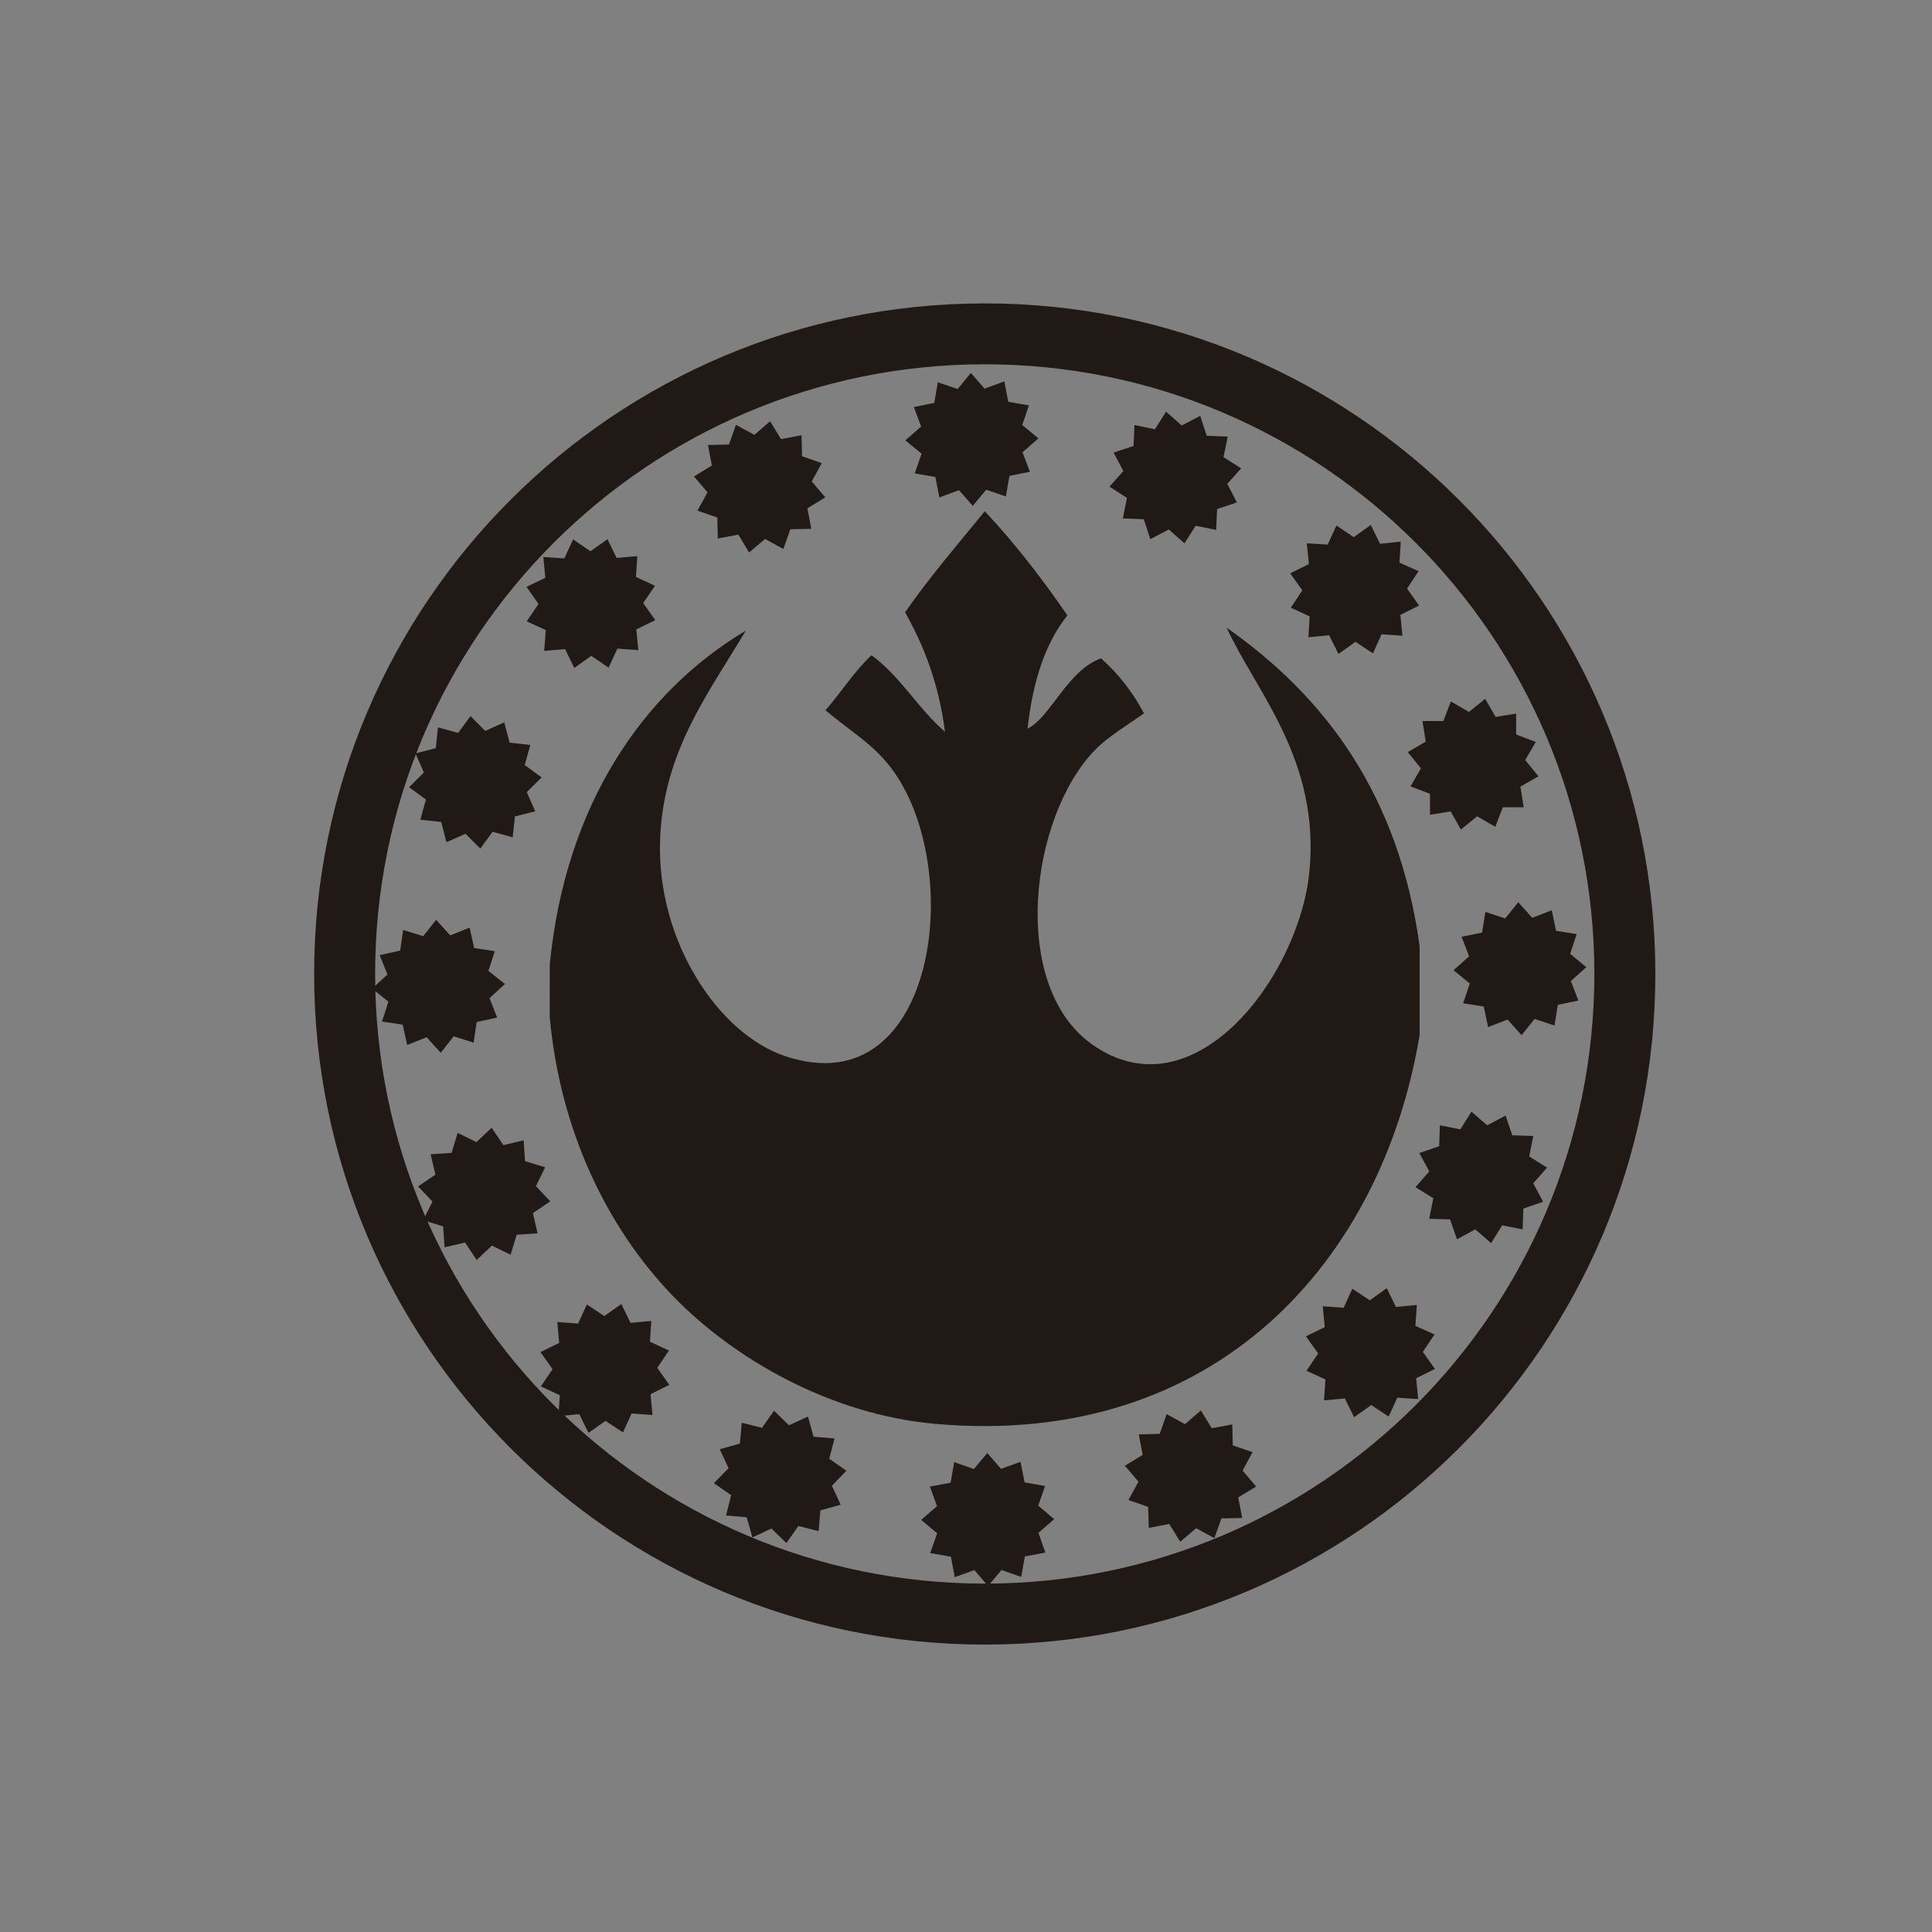 <?xml version="1.0" encoding="utf-8"?>
<!-- Generator: Adobe Illustrator 15.1.0, SVG Export Plug-In . SVG Version: 6.00 Build 0)  -->
<!DOCTYPE svg PUBLIC "-//W3C//DTD SVG 1.1//EN" "http://www.w3.org/Graphics/SVG/1.1/DTD/svg11.dtd">
<svg version="1.1" id="Camada_1" xmlns="http://www.w3.org/2000/svg" xmlns:xlink="http://www.w3.org/1999/xlink" x="0px" y="0px"
	 width="25px" height="25px" viewBox="0 0 25 25" enable-background="new 0 0 25 25" xml:space="preserve">
<rect x="0" y="0" width="25" height="25" fill="#808080" stroke="none"/>
<g>
	<path fill="#211915" d="M-250.541,6.349c0-1.398-1.927-2.849-3.325-2.849h-7.304c-1.399,0-3.326,1.451-3.326,2.849v1.037h13.955
		V6.349z"/>
	<path fill="#211915" d="M-248.51,14.555c0-1.555-1.388-2.129-1.388-2.129s0-2.21,0-3.032s-0.645-0.753-0.645-0.753V8.017h-7.228
		l0,0l-6.7,0.004l-0.006,0.619c0,0-0.644-0.069-0.644,0.753s0,3.032,0,3.032s-1.39,0.575-1.39,2.129
		c0,1.557,1.971,3.029,1.971,3.029s-0.159,1.586,1.188,2.588c1.349,1.006,3.307,0.557,3.94-0.078c0,0,0-1.768,0-1.957
		c0-0.191,0.013-0.611,0.548-0.633c0.594-0.021,0.628,0.502,0.628,0.502s-0.015-0.814,0.725-0.814c0.738,0,0.724,0.814,0.724,0.814
		s0.023-0.502,0.546-0.502c0.535,0,0.631,0.438,0.631,0.633s0,1.957,0,1.957c0.635,0.635,2.592,1.084,3.94,0.078
		c1.349-1.002,1.189-2.588,1.189-2.588S-248.51,16.111-248.51,14.555z M-261.604,19.486c-0.541,0-0.978-0.438-0.978-0.977
		c0-0.541,0.437-0.979,0.978-0.979s0.979,0.438,0.979,0.979C-260.624,19.049-261.063,19.486-261.604,19.486z M-262.053,14.764
		c0,0,0.688-0.027,1.381-0.414v0.625C-261.222,15.059-261.784,15.02-262.053,14.764z M-258.809,14.213
		c-0.313,0.156-0.61,0.342-0.925,0.49c-0.091,0.045-0.194,0.084-0.303,0.121v-0.938c0.383-0.309,0.798-0.58,1.228-0.777V14.213z
		 M-261.326,11.692c-0.872,0.476-1.493-0.238-1.652-0.806c-0.158-0.568-0.238-1.598-0.238-1.598h4.998
		C-258.683,9.763-260.454,11.216-261.326,11.692z M-256.891,13.924c-0.201-0.027-0.424-0.033-0.72-0.033
		c-0.201,0-0.386,0.029-0.563,0.074v-1.086c0.237-0.063,0.479-0.098,0.72-0.098c0.197,0,0.385,0.025,0.563,0.066V13.924z
		 M-254.96,14.781c-0.245-0.082-0.495-0.197-0.748-0.355c-0.214-0.133-0.389-0.232-0.548-0.309v-1.043
		c0.422,0.201,0.79,0.473,1.123,0.699c0.051,0.033,0.11,0.07,0.173,0.109V14.781z M-253.413,19.486c-0.54,0-0.979-0.438-0.979-0.977
		c0-0.541,0.439-0.979,0.979-0.979c0.539,0,0.979,0.438,0.979,0.979C-252.435,19.049-252.874,19.486-253.413,19.486z
		 M-254.325,14.941v-0.703c0.604,0.316,1.255,0.604,1.374,0.604c0.179,0,0.218,0.258-0.496,0.199
		C-253.733,15.018-254.027,14.992-254.325,14.941z M-252.039,10.886c-0.159,0.568-0.78,1.282-1.652,0.806
		c-0.872-0.476-2.645-1.929-3.106-2.404h4.997C-251.801,9.288-251.88,10.317-252.039,10.886z"/>
	<path fill="#211915" d="M-258.832,17.635c-0.264,0-0.477,0.215-0.477,0.477v2.221c0,0.262,0.213,0.475,0.477,0.475
		c0.263,0,0.477-0.213,0.477-0.475v-2.221C-258.355,17.85-258.569,17.635-258.832,17.635z"/>
	<path fill="#211915" d="M-256.215,17.635c-0.263,0-0.477,0.215-0.477,0.477v2.221c0,0.262,0.214,0.475,0.477,0.475
		c0.264,0,0.477-0.213,0.477-0.475v-2.221C-255.738,17.85-255.951,17.635-256.215,17.635z"/>
	<path fill="#211915" d="M-257.514,17.328c-0.328,0-0.595,0.268-0.595,0.594v2.984c0,0.328,0.267,0.594,0.595,0.594
		s0.595-0.266,0.595-0.594v-2.984C-256.919,17.596-257.186,17.328-257.514,17.328z"/>
</g>
<g>
	<path fill="#211915" d="M-432.915,9.368h-9.189l-0.046,9.174l1.3,1.3h6.692l1.243-1.243V9.368z M-435.516,14.569h-3.988
		c-0.368,0-0.668-0.299-0.668-0.668c0-0.37,0.3-0.669,0.668-0.669h3.988c0.37,0,0.669,0.299,0.669,0.669
		C-434.847,14.271-435.146,14.569-435.516,14.569z M-435.516,11.938h-3.988c-0.368,0-0.668-0.299-0.668-0.668
		c0-0.37,0.3-0.668,0.668-0.668h3.988c0.37,0,0.669,0.299,0.669,0.668C-434.847,11.639-435.146,11.938-435.516,11.938z"/>
	<path fill="#211915" d="M-432.84,7.799c0-2.558-2.073-4.633-4.631-4.633c-2.559,0-4.638,2.075-4.638,4.633c0,0.233,0,0.619,0,0.849
		h9.271C-432.837,8.417-432.84,8.032-432.84,7.799z M-437.498,6.819c-0.728,0-1.316-0.589-1.316-1.316
		c0-0.727,0.589-1.315,1.316-1.315c0.726,0,1.314,0.588,1.314,1.315C-436.184,6.23-436.772,6.819-437.498,6.819z M-434.847,7.785
		c-0.362,0-0.658-0.295-0.658-0.657c0-0.363,0.296-0.658,0.658-0.658c0.363,0,0.658,0.294,0.658,0.658
		C-434.188,7.49-434.483,7.785-434.847,7.785z"/>
	<path fill="#211915" d="M-429.604,18.53c0,0,0-6.333,0-7.744c0-1.412-1.247-1.48-1.247-1.48h-1.363l-0.007,9.251l-1.37,3.275h5.289
		L-429.604,18.53z"/>
	<path fill="#211915" d="M-442.786,9.307h-1.362c0,0-1.248,0.068-1.248,1.48c0,1.411,0,7.744,0,7.744l-1.302,3.303h5.29
		l-1.371-3.275L-442.786,9.307z"/>
</g>
<g>
	<path fill-rule="evenodd" clip-rule="evenodd" fill="#211915" d="M-302.333,10.032c0.695,0.71,0.175,2.637,1.076,3.141
		c-0.006-1.71-0.125-3.621-0.358-5.294c-0.151-1.09-0.489-2.058-0.538-3.143c-0.119,0-0.239,0-0.359,0
		c-0.512,2.6-0.973,5.25-0.897,8.437C-302.502,12.676-303.13,10.64-302.333,10.032z"/>
	<path fill-rule="evenodd" clip-rule="evenodd" fill="#211915" d="M-305.204,14.519c0.217-1.009,0.791-1.661,1.614-2.063
		c-0.069-0.938,0.13-1.606,0.09-2.513c-0.364,0.024-0.608,0.168-0.897,0.269c0.111,0.337,0.367,1.078,0,1.346
		c-0.715,0.088-0.785-0.472-1.166-0.719c-0.276,0.443-0.78,0.656-0.987,1.167c0.423,0.116,0.599,0.479,0.717,0.898
		c-0.153,0.46-1.029,0.251-1.345,0.089c-0.104,0.494-0.346,0.852-0.359,1.436C-306.831,14.688-306.007,14.758-305.204,14.519z"/>
	<path fill-rule="evenodd" clip-rule="evenodd" fill="#211915" d="M-301.076,12.456c0.823,0.402,1.364,1.088,1.614,2.063
		c0.808,0.242,1.609,0.151,2.335-0.09c-0.071-0.527-0.236-0.96-0.359-1.436c-0.343,0.116-1.306,0.445-1.346-0.179
		c0.022-0.515,0.548-0.529,0.628-0.988c-0.318-0.31-0.523-0.733-0.987-0.897c-0.392,0.207-0.473,0.724-1.168,0.628
		c-0.214-0.375-0.056-1.044,0.091-1.346c-0.307-0.082-0.557-0.222-0.897-0.269C-301.236,10.88-301.037,11.548-301.076,12.456z"/>
	<path fill-rule="evenodd" clip-rule="evenodd" fill="#211915" d="M-300.089,14.519c-1.531-0.77-2.053-2.071-2.154-4.307
		c-0.464,0.694-0.275,1.398-0.448,1.974c-0.265,0.881-0.869,1.734-1.706,2.243c-1.767,1.077-5.495-0.196-6.91,1.437
		c0,0.06,0,0.12,0,0.18c0.398,0.47,0.696,1.038,1.076,1.525c1.26-1.11,2.772-1.598,4.668-1.346c1.696,0.226,2.104,1.834,3.948,1.436
		c1.146-2.013,5.857-1.776,7.18-0.09c0.336-0.562,0.76-1.034,1.077-1.614c0-0.031,0-0.061,0-0.091
		C-294.821,14.234-298.172,15.483-300.089,14.519z M-301.885,16.404c-1.638,0.402-2.766-2.159-0.896-2.692
		c0.423-0.121,0.623-0.158,0.896-0.091C-301.022,13.832-300.273,16.009-301.885,16.404z"/>
	<path fill-rule="evenodd" clip-rule="evenodd" fill="#211915" d="M-302.691,13.98c-1.55,0.45-0.544,2.555,0.807,2.154
		C-300.697,15.783-301.052,13.505-302.691,13.98z M-302.423,15.956c-0.976-0.063-1.196-1.502-0.18-1.796
		C-301.151,13.741-301.104,16.039-302.423,15.956z"/>
	<path fill-rule="evenodd" clip-rule="evenodd" fill="#211915" d="M-299.82,16.673c-0.534,0.261-0.805,0.878-1.256,1.077
		c-1.43,0.637-2.976-0.011-3.68-1.077c-0.774-0.168-1.796-0.417-2.692-0.18c0.097,0.321,0.108,0.729,0.27,0.988
		c1.759-0.409,2.87,0.421,3.409,1.704c0.104,0.247,0.158,0.843,0.27,0.988c0.037,0.046,0.512-0.104,0.45,0.09
		c0.478,0,0.956,0,1.435,0c0.023-0.188,0.395-0.025,0.449-0.18c0.205-1.818,1.487-2.975,3.59-2.603
		c0.344-0.106,0.18-0.718,0.358-0.988C-298.03,16.393-299.097,16.321-299.82,16.673z"/>
</g>
<path fill-rule="evenodd" clip-rule="evenodd" fill="#211915" d="M-346.755,3.728c-0.488,0-0.977,0-1.464,0
	c-4.586,0.615-8.4,4.035-8.027,9.591c0.155,2.3,1.27,4.074,2.577,5.38c1.397,1.394,3.103,2.313,5.45,2.573c0.487,0,0.976,0,1.464,0
	c4.573-0.68,7.203-3.298,8.026-7.72c0-0.701,0-1.403,0-2.104C-339.552,7.024-342.182,4.406-346.755,3.728z M-346.989,4.605
	c2.915,0.327,4.861,1.619,6.094,3.625c-0.108,0.008-0.196,0.038-0.235,0.117c-0.454-0.249-0.658-0.745-0.996-1.111
	c-0.249,0.16-0.395,0.425-0.644,0.585c-0.867-0.713-1.784-1.377-3.048-1.696c0.092-0.26,0.165-0.536,0.234-0.818
	c-0.401-0.165-0.904-0.227-1.464-0.234C-347.041,4.904-347.079,4.69-346.989,4.605z M-348.044,4.605
	c0.23-0.035,0.069,0.32,0.118,0.468c-0.575-0.027-0.967,0.128-1.466,0.175c0.088,0.263,0.107,0.595,0.233,0.819
	c-1.18,0.419-2.193,1.007-3.046,1.754c-0.219-0.151-0.362-0.378-0.585-0.527c-0.466,0.239-0.562,0.844-1.056,1.053
	c-0.038-0.079-0.124-0.109-0.233-0.117C-352.853,6.237-350.911,4.959-348.044,4.605z M-354.489,16.066
	c-1.184-1.652-1.121-5.399-0.059-7.135c0.123,0.053,0.175,0.178,0.353,0.176c-0.118,0.506-0.406,0.841-0.469,1.404
	c0.229,0.122,0.503,0.199,0.819,0.234c-0.313,0.972-0.313,2.535,0,3.508c-0.336-0.004-0.495,0.167-0.819,0.176
	c0.036,0.607,0.351,0.936,0.469,1.462C-354.332,15.911-354.447,15.951-354.489,16.066z M-347.926,20.394
	c-2.956-0.306-4.904-1.617-6.152-3.626c0.652-0.318,0.772,0.692,1.229,0.937c0.299-0.091,0.397-0.384,0.645-0.526
	c0.875,0.707,1.78,1.381,3.046,1.696c-0.108,0.241-0.124,0.576-0.233,0.817c0.402,0.165,0.905,0.229,1.466,0.234
	C-347.926,20.083-347.926,20.238-347.926,20.394z M-348.455,17.646c0.157-0.838,0.336-1.654,0.47-2.515
	c-0.554-0.247-1.162-0.439-1.465-0.937c-0.699,0.53-1.326,1.133-1.992,1.697c-0.471-0.408-0.771-0.985-0.996-1.638
	c0.794-0.319,1.667-0.558,2.461-0.877c-0.151-0.425-0.188-1.28,0-1.697c-0.707-0.423-1.681-0.583-2.461-0.934
	c0.2-0.659,0.552-1.165,0.938-1.638c0.711,0.519,1.337,1.122,1.99,1.695c0.407-0.395,0.843-0.757,1.524-0.877
	c-0.114-0.898-0.315-1.712-0.47-2.573c0.52-0.154,1.422-0.176,1.934,0c-0.149,0.845-0.327,1.661-0.468,2.515
	c0.576,0.224,1.154,0.446,1.465,0.935c0.757-0.511,1.305-1.232,2.109-1.695c0.305,0.533,0.71,0.968,0.879,1.638
	c-0.791,0.321-1.664,0.561-2.463,0.876c0.175,0.527,0.216,1.186,0,1.696c0.713,0.42,1.686,0.581,2.463,0.936
	c-0.169,0.669-0.574,1.104-0.879,1.638c-0.776-0.473-1.368-1.13-2.051-1.697c-0.414,0.389-0.819,0.782-1.523,0.879
	c0.122,0.892,0.322,1.705,0.468,2.572C-347.033,17.82-347.936,17.801-348.455,17.646z M-347.048,20.336c0-0.137,0-0.273,0-0.41
	c0.573,0.027,0.965-0.128,1.464-0.176c-0.046-0.304-0.12-0.58-0.234-0.818c1.143-0.438,2.216-0.947,2.989-1.754
	c0.374,0.009,0.406,0.584,0.645,0.585c0.366,0.003,0.721-1.51,1.289-0.995C-342.111,18.752-344.184,20.191-347.048,20.336z
	 M-340.428,16.009c-0.171,0.014-0.179-0.133-0.352-0.117c0.107-0.519,0.431-0.818,0.47-1.403c-0.205-0.128-0.489-0.176-0.763-0.234
	c0.225-1.076,0.225-2.433,0-3.508c0.292-0.021,0.461-0.164,0.763-0.176c-0.013-0.631-0.362-0.925-0.47-1.462
	c0.187,0.009,0.195-0.155,0.411-0.117C-339.371,10.833-339.306,14.247-340.428,16.009z"/>
<path fill-rule="evenodd" clip-rule="evenodd" fill="#211915" d="M-175.896,12.42c0.298-3.074,1.796-5.259,3.785-6.445
	c-0.71,1.195-1.59,2.319-1.656,4.021c-0.076,1.962,1.127,3.771,2.425,4.198c2.981,0.982,3.502-3.841,1.951-5.676
	c-0.336-0.397-0.73-0.628-1.183-1.005c0.302-0.348,0.551-0.75,0.886-1.064c0.56,0.407,0.898,1.033,1.419,1.478
	c-0.113-0.91-0.399-1.649-0.768-2.306c0.477-0.686,1.015-1.31,1.537-1.951c0.582,0.619,1.105,1.299,1.596,2.01
	c-0.436,0.549-0.672,1.298-0.768,2.188c0.456-0.234,0.767-1.125,1.418-1.359c0.334,0.297,0.612,0.649,0.828,1.063
	c-0.325,0.232-0.679,0.435-0.945,0.709c-1.259,1.294-1.654,4.541-0.06,5.676c1.965,1.398,3.993-1.305,4.198-3.311
	c0.222-2.172-1.031-3.492-1.597-4.73c1.936,1.357,3.326,3.256,3.726,6.149c0,0.572,0,1.144,0,1.715
	c-0.724,4.367-3.942,7.984-9.343,7.509c-2.023-0.177-3.902-1.252-5.084-2.483c-1.25-1.3-2.167-3.166-2.366-5.38
	C-175.896,13.09-175.896,12.755-175.896,12.42z"/>
<g>
	<path fill-rule="evenodd" clip-rule="evenodd" fill="#211915" d="M-116.772,15.948c1.235-1.346,1.769-4.697,0.547-6.473
		c0.542,1.762-0.389,3.776-1.276,4.376c1.797-2.474,0.332-6.901-1.733-7.659c1.793,1.393,0.445,4.48-0.638,5.653
		c1.724,2.488,0.313,6.266-2.097,7.021c0.017-0.897,0.006-1.769-0.091-2.553c0.373,0.177,0.706,0.871,1.003,0.82
		c-0.207-0.361-0.641-0.911-0.548-1.276c0.598-0.041,1.197-0.08,1.642-0.273c-0.589-0.11-1.368-0.029-1.732-0.364
		c0.176-0.404,0.506-1.134,0.456-1.459c-0.237,0.341-0.553,1.086-0.82,1.094c-0.053-2.713-0.182-5.35-0.183-8.115
		c0.012-0.119,0.014-0.659-0.092-0.364c0,0.212,0,0.426,0,0.638c-0.061,2.644-0.185,5.225-0.182,7.932
		c-0.416-0.282-0.556-0.842-0.912-1.185c0.069,0.585,0.558,1.183,0.456,1.642c-0.629,0.01-1.183,0.093-1.641,0.272
		c0.58,0.058,1.154,0.123,1.641,0.273c-0.131,0.416-0.313,0.781-0.547,1.095c0.183,0.426,0.711-0.785,0.912-0.639
		c-0.061,0.791,0.12,1.823-0.092,2.462c-2.403-0.806-3.64-4.485-2.097-7.111c-1.201-1.082-2.089-4.293-0.729-5.562
		c-2.212,1.247-3.281,5.464-1.459,7.933c-1.089-0.927-1.827-2.938-1.459-4.741c-1.08,1.957-0.626,5.259,0.639,6.654
		c-0.623-0.471-0.886-1.302-1.276-2.005c0.586,3.228,2.736,5.345,6.291,5.563c3.956,0.242,6.803-2.151,7.202-5.563
		C-115.83,14.765-116.337,15.716-116.772,15.948z"/>
	<path fill-rule="evenodd" clip-rule="evenodd" fill="#211915" d="M-122.288,3.61c-4.908,0-8.889,3.98-8.889,8.889
		c0,4.91,3.98,8.891,8.889,8.891c4.909,0,8.89-3.98,8.89-8.891C-113.398,7.59-117.379,3.61-122.288,3.61z M-122.288,20.326
		c-4.321,0-7.825-3.505-7.825-7.827c0-4.321,3.504-7.826,7.825-7.826c4.322,0,7.826,3.504,7.826,7.826
		C-114.462,16.821-117.966,20.326-122.288,20.326z"/>
</g>
<g>
	<path fill="#211915" d="M-474.989,15.598v-0.315h-1.324v-0.667h2.902c0.123-0.55,0.197-1.117,0.218-1.697h-18.676
		c0.176,5.005,4.288,9.01,9.338,9.01c0.742,0,1.465-0.088,2.157-0.252v-0.365h-0.668v-0.667h2.087v-0.668h0.603V19.31h2.039v-0.667
		h0.657v-0.667h-1.334v-0.418h-0.003v-0.273h-1.962v-0.668h1.298V15.95h2.665v-0.353H-474.989z"/>
	<g>
		<path fill="#211915" d="M-473.423,10.491h-3.567V9.823h1.334V9.157h-2.696V8.49h2.037V8.113h0.002V7.822h-0.677V7.156h-1.362
			V6.489h0.695V6.418h-0.001V5.821h-1.297V5.155h0.603V4.224c-1.257-0.629-2.678-0.984-4.179-0.984c-5.05,0-9.162,4.004-9.338,9.009
			h18.675C-473.215,11.647-473.293,11.059-473.423,10.491z M-485.699,10.491c-1.474,0-2.668-1.195-2.668-2.668
			s1.194-2.667,2.668-2.667s2.668,1.194,2.668,2.667S-484.226,10.491-485.699,10.491z"/>
	</g>
</g>
<polygon fill="#FFFFFF" points="-759.142,1517.584 -759.142,1501.503 -716.664,1501.503 -716.667,1501.499 -759.188,1501.499 
	-759.188,1517.584 "/>
<path fill="#211915" d="M-383.286,17.441c-0.208-0.591-2.504-6.574-2.504-6.574l-0.027-3.168c0,0-0.527-4.891-6.614-4.688
	c-0.051,0.001-0.101,0.003-0.149,0.008c-0.05-0.005-0.1-0.007-0.148-0.008c-6.088-0.203-6.616,4.688-6.616,4.688l-0.026,3.168
	c0,0-2.297,5.983-2.504,6.574c-0.209,0.59,0.167,0.866,0.167,0.866c3.255,2.682,6.392,3.555,9.128,3.525
	c2.736,0.029,5.873-0.844,9.128-3.525C-383.453,18.308-383.077,18.031-383.286,17.441z M-396.957,11.52
	c0.215-0.43,0.645-1.182,2.135-1.154c0,0,1.582-0.082,1.671,1.302l-0.006,0.846c0,0,0.107,0.43-0.604,0.456h-2.914
	c0,0-0.457-0.093-0.442-0.456C-397.118,12.514-397.172,11.949-396.957,11.52z M-396.56,19.517c-0.278,0-0.504-0.225-0.504-0.503
	c0-0.279,0.226-0.505,0.504-0.505s0.504,0.226,0.504,0.505C-396.056,19.292-396.281,19.517-396.56,19.517z M-394.569,19.014h-0.631
	V17.61l0.631-0.631V19.014z M-392.891,19.014h-0.953v-2.666h0.953V19.014z M-392.491,15.631h-0.948v-0.949
	c0-0.074,0.009-0.146,0.025-0.215c0.097-0.42,0.473-0.734,0.923-0.734s0.826,0.314,0.924,0.734c0.016,0.069,0.025,0.141,0.025,0.215
	v0.949H-392.491z M-391.266,19.014h-0.954v-2.666h0.954V19.014z M-389.909,19.014h-0.631v-2.034l0.631,0.631V19.014z
	 M-388.584,19.517c-0.277,0-0.503-0.225-0.503-0.503c0-0.279,0.226-0.505,0.503-0.505c0.278,0,0.504,0.226,0.504,0.505
	C-388.08,19.292-388.306,19.517-388.584,19.517z M-387.827,12.514c0.014,0.363-0.442,0.456-0.442,0.456h-2.914
	c-0.712-0.026-0.604-0.456-0.604-0.456l-0.006-0.846c0.089-1.384,1.671-1.302,1.671-1.302c1.49-0.028,1.92,0.724,2.135,1.154
	S-387.827,12.514-387.827,12.514z M-384.297,17.989c-0.039,0.017-0.081,0.023-0.122,0.023c-0.128,0-0.249-0.076-0.301-0.201
	l-2.069-5.056c-0.001-0.003-0.002-0.005-0.003-0.008c-0.894-2.373-1.401-2.773-1.457-2.812c-0.021-0.009-0.039-0.021-0.058-0.035
	c-1.203-0.905-2.484-0.447-2.917-0.247c-0.013,0.014-0.025,0.029-0.04,0.042c-0.142,0.12-0.352,0.252-0.603,0.344
	c-0.212,0.086-0.423,0.12-0.624,0.118c-0.202,0.002-0.413-0.032-0.626-0.118c-0.251-0.092-0.46-0.224-0.602-0.344
	c-0.015-0.013-0.029-0.028-0.041-0.042c-0.432-0.201-1.714-0.66-2.917,0.247c-0.018,0.014-0.037,0.026-0.058,0.035
	c-0.055,0.039-0.563,0.439-1.457,2.812c-0.001,0.003-0.001,0.005-0.004,0.008l-2.068,5.056c-0.051,0.125-0.173,0.201-0.301,0.201
	c-0.04,0-0.082-0.007-0.122-0.023c-0.165-0.067-0.246-0.256-0.179-0.42l2.067-5.051c0.91-2.415,1.495-3.008,1.754-3.149
	c1.788-1.324,3.684-0.242,3.765-0.195c0.019,0.012,0.037,0.025,0.054,0.04c0.151,0.138,0.305,0.219,0.452,0.263
	c0.087,0.023,0.181,0.037,0.281,0.039c0.101,0,0.196-0.017,0.285-0.04c0.146-0.043,0.297-0.125,0.448-0.261
	c0.018-0.015,0.035-0.028,0.055-0.04c0.079-0.046,1.975-1.129,3.764,0.195c0.26,0.141,0.845,0.734,1.753,3.149l2.068,5.051
	C-384.052,17.733-384.131,17.922-384.297,17.989z"/>
<g>
	
		<rect x="-533.927" y="16.074" transform="matrix(-0.707 -0.707 0.707 -0.707 -920.175 -348.83)" fill="#211915" width="3.122" height="0.349"/>
	
		<rect x="-534.469" y="16.617" transform="matrix(-0.708 -0.707 0.707 -0.708 -921.805 -347.944)" fill="#211915" width="3.122" height="0.346"/>
	
		<rect x="-533.388" y="15.536" transform="matrix(-0.707 -0.707 0.707 -0.707 -918.952 -349.284)" fill="#211915" width="3.122" height="0.346"/>
	<path fill="#211915" d="M-536.506,18.182c-0.503,0.503-0.418,1.406,0.191,2.015c0.609,0.609,1.512,0.696,2.017,0.191l2.076-2.074
		l-2.208-2.208L-536.506,18.182z"/>
	<path fill="#211915" d="M-529.692,15.447c0.027-0.231-0.002-0.474-0.088-0.713c-0.084-0.236-0.205-0.469-0.405-0.668
		c-0.216-0.217-0.471-0.341-0.732-0.423c-0.218-0.069-0.435-0.087-0.642-0.063l-0.178-0.177c-0.143-0.146-0.379-0.143-0.527,0.006
		c-0.082,0.082-0.106,0.192-0.095,0.299l-0.152,0.477l2.208,2.207l0.475-0.149c0.108,0.01,0.218-0.015,0.301-0.098
		c0.148-0.146,0.151-0.383,0.008-0.525L-529.692,15.447z"/>
	<path fill="#211915" d="M-525.253,13.531c0.252-0.251,0.548-0.407,0.847-0.517l-1.788-1.689l5.667-5.996
		c0.238-0.238,0.238-0.626,0-0.867c-0.238-0.238-0.626-0.238-0.866,0l-6.066,5.667l-6.022-5.693c-0.238-0.238-0.627-0.238-0.866,0
		c-0.238,0.238-0.238,0.627,0,0.867l5.617,6.014l-1.824,1.704c0.333,0.103,0.658,0.263,0.933,0.537
		c0.252,0.252,0.407,0.549,0.517,0.848l1.64-1.733l1.675,1.793C-525.688,14.133-525.528,13.807-525.253,13.531z"/>
	
		<rect x="-524.123" y="16.103" transform="matrix(0.707 -0.707 0.707 0.707 -164.732 -364.898)" fill="#211915" width="3.123" height="0.347"/>
	
		<rect x="-523.581" y="16.643" transform="matrix(0.707 -0.707 0.707 0.707 -164.704 -364.12)" fill="#211915" width="3.121" height="0.349"/>
	
		<rect x="-524.663" y="15.562" transform="matrix(0.707 -0.707 0.707 0.707 -164.171 -365.121)" fill="#211915" width="3.121" height="0.348"/>
	<path fill="#211915" d="M-518.423,18.208l-2.074-2.076l-2.209,2.208l2.077,2.076c0.502,0.503,1.405,0.417,2.015-0.191
		C-518.006,19.615-517.918,18.712-518.423,18.208z"/>
	<path fill="#211915" d="M-522.568,13.737c0.009-0.108-0.014-0.218-0.098-0.301c-0.146-0.147-0.383-0.149-0.524-0.007l-0.173,0.173
		c-0.231-0.028-0.476,0.001-0.714,0.086c-0.237,0.086-0.468,0.206-0.668,0.405c-0.216,0.217-0.341,0.473-0.423,0.733
		c-0.07,0.218-0.087,0.435-0.063,0.643l-0.178,0.176c-0.144,0.144-0.141,0.381,0.007,0.528c0.082,0.082,0.191,0.105,0.3,0.096
		l0.477,0.15l2.206-2.207L-522.568,13.737z"/>
</g>
<g>
	<path fill="#211915" d="M-211.714,13.813l-0.277-9.797c0-0.265-0.214-0.48-0.48-0.48c-0.264,0-0.479,0.214-0.48,0.48l-0.335,9.833
		c0.242-0.127,0.511-0.22,0.815-0.22C-212.191,13.629-211.942,13.708-211.714,13.813z"/>
	<rect x="-213.726" y="16.507" fill="#211915" width="2.451" height="0.274"/>
	<rect x="-213.726" y="17.109" fill="#211915" width="2.451" height="0.272"/>
	<rect x="-213.726" y="15.91" fill="#211915" width="2.451" height="0.272"/>
	<path fill="#211915" d="M-213.726,20.016c0,0.557,0.548,1.011,1.225,1.011c0.675,0,1.227-0.454,1.227-1.014v-2.301h-2.451V20.016z"
		/>
	<path fill="#211915" d="M-211.271,14.717h-0.19c-0.113-0.144-0.266-0.263-0.443-0.348c-0.18-0.084-0.375-0.146-0.597-0.146
		c-0.24,0-0.451,0.071-0.641,0.172c-0.161,0.08-0.29,0.192-0.393,0.321h-0.196c-0.159-0.002-0.288,0.132-0.288,0.296
		c0,0.091,0.047,0.165,0.113,0.219l0.18,0.35l2.451-0.001l0.179-0.348c0.064-0.055,0.113-0.128,0.113-0.221
		C-210.982,14.849-211.111,14.717-211.271,14.717z"/>
</g>
<path fill-rule="evenodd" clip-rule="evenodd" fill="#211915" d="M-72.952,4.698h-9.009l-4.504,7.802l4.504,7.803h9.009l4.506-7.803
	L-72.952,4.698z M-70.044,12.308h-4.816l-1.141-1.976l2.434-4.126L-70.044,12.308z M-78.673,10.156l-2.386-4.17h7.242l-2.461,4.17
	H-78.673z M-73.981,19.016h-7.141l2.46-4.171h2.295L-73.981,19.016z M-81.327,6.175l2.396,4.19l-1.12,1.942h-4.816L-81.327,6.175z
	 M-84.9,12.634h4.815l1.161,2.011l-2.434,4.127L-84.9,12.634z M-73.649,18.938l-2.397-4.191l1.221-2.113h4.815L-73.649,18.938z"/>
<circle fill-rule="evenodd" clip-rule="evenodd" fill="#211915" cx="102.072" cy="12.832" r="3.052"/>
<path fill="#211915" d="M107.601,13.766l3.864-0.934l-3.89-1.133l1.354-0.959l-3.922-0.533c0.499,0.692,0.805,1.612,0.805,2.625
	c0,0.903-0.244,1.732-0.65,2.393l3.792-0.449L107.601,13.766z"/>
<path fill="#211915" d="M96.616,13.766l-3.864-0.934l3.89-1.133l-1.354-0.959l3.922-0.533c-0.498,0.692-0.805,1.612-0.805,2.625
	c0,0.903,0.244,1.732,0.65,2.393l-3.792-0.449L96.616,13.766z"/>
<path fill="none" d="M192.989,54.936v-2.148c-0.302-0.039-0.608-0.063-0.921-0.063c-0.353,0-0.699,0.027-1.037,0.078v2.133h-1.412
	v-1.764c-2.619,0.988-4.482,3.52-4.482,6.485c0,3.828,3.104,6.933,6.932,6.933S199,63.485,199,59.657c0-3.011-1.918-5.571-4.6-6.529
	v1.808H192.989z"/>
<g>
	<circle fill-rule="evenodd" clip-rule="evenodd" fill="#211915" cx="238.057" cy="14.221" r="2.223"/>
	<polygon fill-rule="evenodd" clip-rule="evenodd" fill="#211915" points="235.834,7.241 236.849,6.54 236.849,8.89 	"/>
	<polygon fill-rule="evenodd" clip-rule="evenodd" fill="#211915" points="240.149,7.241 239.135,6.54 239.135,8.89 	"/>
	<path fill="#211915" d="M242.339,16.555l2.911,0.556l-2.494-1.588c0.074-0.267,0.127-0.54,0.154-0.823l2.043-0.538l-2.051-0.48
		c-0.031-0.28-0.086-0.555-0.162-0.818l2.459-1.657l-2.889,0.63c-0.138-0.245-0.296-0.477-0.472-0.693l1.072-1.82l-1.794,1.102
		c-0.232-0.187-0.481-0.354-0.746-0.497l0.543-2.913l-1.438,2.282v0.951c1.632,0.583,2.8,2.141,2.8,3.974
		c0,2.329-1.89,4.22-4.219,4.22c-2.33,0-4.219-1.891-4.219-4.22c0-1.805,1.134-3.345,2.728-3.947v-0.98l-1.484-2.231l0.614,2.893
		c-0.245,0.136-0.478,0.292-0.694,0.467l-1.816-1.082l1.093,1.8c-0.188,0.231-0.356,0.479-0.5,0.743l-2.911-0.559l2.492,1.588
		c-0.073,0.267-0.125,0.543-0.154,0.824l-2.043,0.536l2.049,0.482c0.031,0.28,0.087,0.555,0.164,0.819l-2.461,1.653l2.89-0.627
		c0.136,0.244,0.294,0.477,0.47,0.692l-1.072,1.821l1.794-1.103c0.232,0.188,0.48,0.355,0.744,0.499l-0.545,2.912l1.578-2.501
		c0.267,0.074,0.542,0.124,0.825,0.151l0.545,2.041l0.473-2.052c0.267-0.031,0.527-0.083,0.778-0.154l1.646,2.467l-0.616-2.892
		c0.245-0.137,0.477-0.293,0.694-0.469l1.816,1.08l-1.095-1.798C242.027,17.066,242.195,16.817,242.339,16.555z"/>
	<path fill="#211915" d="M238.058,10.001c0.19,0,0.376,0.015,0.56,0.038V9.379c-0.011-0.001-0.021-0.004-0.031-0.005l-0.528-5.163
		l-0.619,5.175c-0.004,0-0.009,0.001-0.013,0.001v0.662C237.632,10.018,237.843,10.001,238.058,10.001z"/>
</g>
<g>
	<path fill-rule="evenodd" clip-rule="evenodd" fill="#211915" d="M147.477,3.736c-4.84,0-8.763,3.923-8.763,8.763
		c0,4.839,3.923,8.764,8.763,8.764s8.765-3.925,8.765-8.764C156.241,7.66,152.316,3.736,147.477,3.736z M147.477,20.466
		c-4.399,0-7.966-3.565-7.966-7.966c0-4.399,3.566-7.966,7.966-7.966c4.401,0,7.967,3.567,7.967,7.966
		C155.443,16.9,151.878,20.466,147.477,20.466z"/>
	<path fill="#211915" d="M151.685,8.992l1.473-1.483l-1.646,1.305C151.571,8.873,151.629,8.933,151.685,8.992z"/>
	<path fill="#211915" d="M154.868,10.73l-1.947,0.37c0.023,0.074,0.048,0.148,0.069,0.224L154.868,10.73z"/>
	<path fill="#211915" d="M144.811,19.731l0.658-1.488c-0.06-0.022-0.12-0.046-0.18-0.07L144.811,19.731z"/>
	<path fill="#211915" d="M144.474,8.06l-1.357-1.718l1.137,1.854c0.031-0.02,0.062-0.04,0.094-0.06L144.474,8.06z"/>
	<path fill="#211915" d="M140.747,16.167l1.628-0.745c-0.031-0.064-0.064-0.126-0.093-0.19L140.747,16.167z"/>
	<path fill="#211915" d="M148.435,20.153l-0.109-1.62c-0.063,0.008-0.126,0.016-0.189,0.021L148.435,20.153z"/>
	<path fill="#211915" d="M150.216,19.703l-0.493-1.548c-0.059,0.024-0.119,0.049-0.179,0.071L150.216,19.703z"/>
	<path fill="#211915" d="M154.208,9.016l-1.855,0.85c0.042,0.068,0.082,0.138,0.121,0.208L154.208,9.016z"/>
	<path fill="#211915" d="M144.485,8.574l1.313,2.142l-1.773-1.378c-0.059,0.104-0.111,0.21-0.162,0.318l1.535,1.515l-1.788-0.795
		c-0.028,0.126-0.049,0.26-0.062,0.399l1.57,0.936l-1.564-0.28c0.021,0.161,0.056,0.317,0.1,0.468l1.322,0.402l-1.137,0.074
		c0.088,0.179,0.189,0.342,0.303,0.489l0.837,0.044l-0.626,0.198c0.198,0.198,0.415,0.343,0.629,0.419l0.146-0.028l-0.078,0.048
		c0.138,0.041,0.271,0.065,0.393,0.065c0.515,0,0.796-0.374,0.94-0.688c0.36-0.776,0.281-1.935-0.148-2.632l-0.25-0.316
		c-0.109-0.107-0.229-0.197-0.362-0.299c-0.092-0.07-0.187-0.143-0.288-0.226l-0.143-0.121l0.122-0.142
		c0.009-0.01,0.017-0.02,0.024-0.03l-0.682-0.865l-0.058,0.098C144.563,8.45,144.522,8.511,144.485,8.574z"/>
	<path fill="#211915" d="M143.41,8.859l-1.663-1.292l1.489,1.471C143.293,8.976,143.351,8.917,143.41,8.859z"/>
	<path fill="#211915" d="M141.798,17.673l1.344-1.065c-0.044-0.052-0.088-0.103-0.13-0.156L141.798,17.673z"/>
	<path fill="#211915" d="M140.711,9.083l1.753,1.044c0.038-0.071,0.076-0.142,0.117-0.211L140.711,9.083z"/>
	<path fill="#211915" d="M140.068,10.805l1.904,0.58c0.02-0.077,0.04-0.153,0.063-0.228L140.068,10.805z"/>
	<path fill="#211915" d="M140.086,14.453l1.824-0.346c-0.016-0.073-0.032-0.144-0.046-0.216L140.086,14.453z"/>
	<path fill="#211915" d="M141.768,12.506l-1.912,0.124l1.907,0.103v-0.193C141.765,12.528,141.766,12.518,141.768,12.506z"/>
	<path fill="#211915" d="M146.688,18.546l-0.092,1.617l0.282-1.599c-0.014,0-0.028-0.002-0.041-0.002
		C146.787,18.559,146.738,18.552,146.688,18.546z"/>
	<path fill="#211915" d="M143.179,18.886l1.017-1.314c-0.053-0.037-0.106-0.076-0.159-0.115L143.179,18.886z"/>
	<path fill="#211915" d="M146.521,5.03l0.162,2.43c0.079-0.1,0.158-0.199,0.237-0.295L146.521,5.03z"/>
	<path fill="#211915" d="M148.357,5.021l-0.364,2.065c0.076,0.093,0.154,0.188,0.231,0.289L148.357,5.021z"/>
	<polygon fill="#211915" points="155.099,12.553 153.19,12.45 153.19,12.676 	"/>
	<path fill="#211915" d="M153.208,17.616l-1.234-1.217c-0.041,0.054-0.083,0.107-0.125,0.161L153.208,17.616z"/>
	<path fill="#211915" d="M149.739,9.402l-0.13,0.093c-0.062,0.043-0.121,0.084-0.182,0.125c-0.156,0.104-0.301,0.203-0.417,0.322
		c-0.459,0.471-0.738,1.404-0.665,2.218c0.052,0.561,0.264,1.003,0.602,1.242c0.205,0.146,0.418,0.22,0.634,0.22
		c0.129,0,0.255-0.028,0.378-0.075l-0.123-0.074l0.212,0.037c0.204-0.094,0.397-0.245,0.571-0.432l-0.641-0.195l0.85-0.055
		c0.111-0.152,0.212-0.317,0.298-0.49l-1.15-0.062l1.343-0.424c0.047-0.157,0.082-0.314,0.099-0.466l-1.59,0.303l1.591-0.972
		c-0.014-0.135-0.038-0.267-0.069-0.391l-1.808,0.827l1.538-1.549c-0.053-0.108-0.108-0.212-0.165-0.314l-1.777,1.41l1.327-2.213
		c-0.026-0.052-0.055-0.103-0.077-0.154l-0.068-0.148l-0.73,0.944c0.025,0.044,0.054,0.088,0.078,0.134L149.739,9.402z"/>
	<path fill="#211915" d="M154.243,16.099l-1.556-0.927c-0.029,0.066-0.059,0.132-0.088,0.194L154.243,16.099z"/>
	<path fill="#211915" d="M154.886,14.379l-1.771-0.54c-0.015,0.072-0.031,0.143-0.048,0.213L154.886,14.379z"/>
	<path fill="#211915" d="M151.838,18.843l-0.868-1.417c-0.052,0.04-0.104,0.08-0.157,0.118L151.838,18.843z"/>
	<path fill="#211915" d="M150.682,8.122l1.094-1.824l-1.299,1.679l0.183,0.128C150.666,8.111,150.675,8.117,150.682,8.122z"/>
	<path fill="#211915" d="M146.021,8.368l0.047,0.034l-1.328-2.923l1.009,3.168c0.052-0.061,0.104-0.12,0.162-0.174L146.021,8.368z"
		/>
	<path fill="#211915" d="M148.997,8.435l0.081,0.074c0.034,0.031,0.065,0.062,0.098,0.094l0.969-3.15l-1.362,3.075
		c0.036-0.02,0.072-0.04,0.111-0.055L148.997,8.435z"/>
	<path fill-rule="evenodd" clip-rule="evenodd" fill="#211915" d="M141.926,12.567c0.197-2.024,1.184-3.463,2.494-4.245
		c-0.468,0.787-1.048,1.527-1.092,2.648c-0.05,1.292,0.744,2.483,1.597,2.764c1.964,0.647,2.307-2.529,1.286-3.738
		c-0.223-0.261-0.481-0.414-0.778-0.663c0.198-0.228,0.362-0.493,0.582-0.7c0.369,0.268,0.593,0.681,0.935,0.974
		c-0.074-0.6-0.262-1.086-0.504-1.52c0.313-0.451,0.667-0.862,1.011-1.284c0.385,0.408,0.729,0.856,1.052,1.323
		c-0.287,0.362-0.443,0.855-0.506,1.441c0.3-0.154,0.504-0.741,0.935-0.895c0.219,0.195,0.403,0.426,0.545,0.699
		c-0.214,0.154-0.448,0.286-0.623,0.467c-0.83,0.853-1.089,2.991-0.04,3.739c1.295,0.92,2.631-0.859,2.767-2.181
		c0.146-1.431-0.68-2.3-1.052-3.116c1.275,0.894,2.19,2.145,2.453,4.05c0,0.376,0,0.752,0,1.128
		c-0.477,2.876-2.596,5.259-6.152,4.946c-1.334-0.115-2.571-0.825-3.35-1.636c-0.823-0.856-1.427-2.084-1.559-3.544
		C141.926,13.008,141.926,12.789,141.926,12.567z"/>
</g>
<g>
	<path fill-rule="evenodd" clip-rule="evenodd" fill="#211915" d="M12.743,3.926c-4.793,0-8.678,3.885-8.678,8.677
		c0,4.793,3.885,8.678,8.678,8.678c4.792,0,8.677-3.885,8.677-8.678C21.42,7.811,17.535,3.926,12.743,3.926z M12.743,20.492
		c-4.356,0-7.889-3.533-7.889-7.89c0-4.357,3.532-7.888,7.889-7.888c4.355,0,7.888,3.531,7.888,7.888
		C20.631,16.959,17.099,20.492,12.743,20.492z"/>
	<polygon fill-rule="evenodd" clip-rule="evenodd" fill="#211915" points="16.208,18.791 16.079,19.03 16.255,19.235 16.023,19.376 
		16.074,19.643 15.805,19.648 15.714,19.903 15.478,19.775 15.272,19.95 15.13,19.72 14.865,19.771 14.857,19.499 14.602,19.41 
		14.732,19.173 14.556,18.967 14.786,18.826 14.736,18.561 15.007,18.554 15.096,18.299 15.334,18.428 15.539,18.251 15.68,18.481 
		15.946,18.432 15.952,18.703 	"/>
	<polygon fill-rule="evenodd" clip-rule="evenodd" fill="#211915" points="13.523,19.229 13.435,19.483 13.641,19.658 
		13.437,19.835 13.527,20.09 13.262,20.14 13.214,20.405 12.959,20.316 12.785,20.523 12.608,20.317 12.354,20.409 12.305,20.144 
		12.037,20.097 12.127,19.841 11.92,19.667 12.125,19.49 12.033,19.236 12.301,19.186 12.347,18.92 12.602,19.009 12.776,18.802 
		12.953,19.007 13.206,18.916 13.258,19.182 	"/>
	<polygon fill-rule="evenodd" clip-rule="evenodd" fill="#211915" points="10.799,18.614 10.73,18.876 10.952,19.031 10.765,19.226 
		10.878,19.471 10.616,19.544 10.593,19.813 10.331,19.746 10.176,19.967 9.982,19.779 9.736,19.894 9.663,19.634 9.395,19.61 
		9.461,19.347 9.238,19.192 9.428,18.998 9.313,18.753 9.574,18.68 9.598,18.41 9.86,18.476 10.016,18.255 10.209,18.443 
		10.455,18.33 10.527,18.591 	"/>
	<polygon fill-rule="evenodd" clip-rule="evenodd" fill="#211915" points="8.428,17.093 8.41,17.362 8.656,17.476 8.505,17.7 
		8.661,17.92 8.418,18.04 8.443,18.31 8.173,18.29 8.061,18.535 7.835,18.386 7.615,18.541 7.496,18.299 7.226,18.325 7.244,18.054 
		6.999,17.94 7.15,17.717 6.994,17.496 7.236,17.377 7.211,17.107 7.481,17.127 7.594,16.88 7.819,17.03 8.04,16.874 8.159,17.118 	
		"/>
	<polygon fill-rule="evenodd" clip-rule="evenodd" fill="#211915" points="6.776,14.756 6.794,15.025 7.054,15.105 6.935,15.349 
		7.12,15.545 6.896,15.697 6.956,15.959 6.686,15.978 6.607,16.236 6.365,16.118 6.168,16.304 6.018,16.078 5.753,16.14 
		5.734,15.869 5.476,15.79 5.596,15.548 5.41,15.352 5.634,15.2 5.572,14.936 5.844,14.918 5.922,14.659 6.165,14.779 6.362,14.593 
		6.514,14.818 	"/>
	<polygon fill-rule="evenodd" clip-rule="evenodd" fill="#211915" points="6.077,12.003 6.135,12.268 6.403,12.308 6.32,12.563 
		6.534,12.733 6.334,12.916 6.433,13.167 6.168,13.225 6.129,13.492 5.871,13.41 5.703,13.623 5.521,13.422 5.269,13.522 
		5.211,13.259 4.943,13.219 5.026,12.961 4.814,12.793 5.014,12.61 4.913,12.359 5.178,12.301 5.217,12.034 5.476,12.114 
		5.644,11.903 5.826,12.104 	"/>
	<polygon fill-rule="evenodd" clip-rule="evenodd" fill="#211915" points="6.525,9.348 6.594,9.61 6.862,9.64 6.79,9.9 7.009,10.06 
		6.816,10.25 6.926,10.498 6.663,10.565 6.634,10.834 6.374,10.763 6.215,10.981 6.024,10.789 5.777,10.898 5.709,10.636 
		5.439,10.607 5.512,10.346 5.293,10.187 5.485,9.996 5.376,9.749 5.639,9.681 5.667,9.412 5.929,9.484 6.088,9.266 6.278,9.458 	
		"/>
	<polygon fill-rule="evenodd" clip-rule="evenodd" fill="#211915" points="7.861,6.977 7.979,7.22 8.247,7.196 8.229,7.466 
		8.475,7.58 8.323,7.804 8.479,8.025 8.234,8.144 8.26,8.413 7.989,8.393 7.875,8.639 7.651,8.487 7.431,8.643 7.312,8.399 
		7.042,8.423 7.062,8.153 6.816,8.04 6.968,7.815 6.813,7.594 7.056,7.477 7.031,7.207 7.302,7.226 7.416,6.98 7.64,7.133 	"/>
	<polygon fill-rule="evenodd" clip-rule="evenodd" fill="#211915" points="9.965,5.451 10.106,5.682 10.372,5.632 10.378,5.903 
		10.633,5.993 10.504,6.23 10.679,6.436 10.448,6.577 10.498,6.843 10.227,6.848 10.137,7.104 9.9,6.974 9.693,7.149 9.554,6.918 
		9.288,6.968 9.282,6.697 9.025,6.607 9.155,6.371 8.98,6.165 9.211,6.024 9.161,5.758 9.433,5.752 9.523,5.497 9.761,5.627 	"/>
	<polygon fill-rule="evenodd" clip-rule="evenodd" fill="#211915" points="12.563,4.826 12.741,5.029 12.996,4.935 13.047,5.2 
		13.314,5.245 13.228,5.5 13.437,5.673 13.231,5.852 13.327,6.105 13.062,6.158 13.016,6.424 12.761,6.337 12.588,6.546 
		12.409,6.343 12.155,6.437 12.104,6.172 11.837,6.126 11.925,5.871 11.715,5.698 11.92,5.519 11.825,5.267 12.09,5.214 
		12.135,4.947 12.392,5.034 	"/>
	<polygon fill-rule="evenodd" clip-rule="evenodd" fill="#211915" points="15.089,5.327 15.291,5.506 15.531,5.381 15.615,5.639 
		15.887,5.649 15.832,5.915 16.06,6.061 15.881,6.261 16.005,6.501 15.749,6.587 15.737,6.857 15.472,6.803 15.327,7.031 
		15.124,6.851 14.885,6.977 14.801,6.72 14.529,6.708 14.583,6.443 14.356,6.297 14.536,6.096 14.41,5.856 14.668,5.771 14.68,5.5 
		14.944,5.555 	"/>
	<polygon fill-rule="evenodd" clip-rule="evenodd" fill="#211915" points="17.293,6.8 17.517,6.951 17.738,6.793 17.857,7.036 
		18.126,7.009 18.109,7.28 18.356,7.391 18.207,7.616 18.363,7.836 18.121,7.956 18.147,8.226 17.877,8.208 17.766,8.455 
		17.54,8.305 17.32,8.462 17.199,8.22 16.931,8.246 16.947,7.976 16.703,7.864 16.852,7.639 16.695,7.419 16.937,7.299 16.91,7.03 
		17.18,7.047 	"/>
	<polygon fill-rule="evenodd" clip-rule="evenodd" fill="#211915" points="18.774,9.077 19.008,9.212 19.218,9.043 19.353,9.277 
		19.619,9.234 19.619,9.504 19.873,9.601 19.736,9.835 19.907,10.045 19.674,10.179 19.717,10.446 19.446,10.446 19.349,10.699 
		19.114,10.563 18.904,10.734 18.771,10.5 18.504,10.543 18.504,10.272 18.252,10.176 18.387,9.942 18.216,9.732 18.449,9.597 
		18.406,9.33 18.677,9.33 	"/>
	<polygon fill-rule="evenodd" clip-rule="evenodd" fill="#211915" points="19.221,11.8 19.477,11.885 19.646,11.675 19.827,11.876 
		20.08,11.779 20.135,12.045 20.402,12.087 20.318,12.344 20.527,12.515 20.327,12.695 20.424,12.947 20.158,13.002 20.115,13.271 
		19.858,13.185 19.689,13.395 19.508,13.193 19.256,13.29 19.2,13.025 18.933,12.982 19.019,12.727 18.809,12.555 19.01,12.375 
		18.913,12.122 19.178,12.068 	"/>
	<polygon fill-rule="evenodd" clip-rule="evenodd" fill="#211915" points="18.632,14.561 18.897,14.614 19.04,14.385 19.245,14.562 
		19.482,14.435 19.569,14.691 19.841,14.7 19.788,14.965 20.019,15.109 19.84,15.312 19.968,15.551 19.712,15.639 19.703,15.908 
		19.438,15.856 19.295,16.086 19.09,15.908 18.853,16.036 18.764,15.779 18.494,15.771 18.547,15.505 18.316,15.362 18.495,15.158 
		18.366,14.92 18.623,14.832 	"/>
	<polygon fill-rule="evenodd" clip-rule="evenodd" fill="#211915" points="17.116,16.903 17.387,16.922 17.499,16.676 
		17.725,16.826 17.945,16.669 18.063,16.912 18.334,16.886 18.315,17.157 18.563,17.268 18.411,17.493 18.568,17.714 18.325,17.834 
		18.351,18.104 18.081,18.086 17.969,18.33 17.744,18.181 17.522,18.338 17.402,18.096 17.133,18.121 17.151,17.85 16.906,17.738 
		17.057,17.513 16.899,17.292 17.142,17.173 	"/>
	<path fill-rule="evenodd" clip-rule="evenodd" fill="#211915" d="M7.114,12.482c0.2-2.062,1.204-3.527,2.536-4.321
		c-0.475,0.801-1.064,1.554-1.108,2.695c-0.052,1.315,0.755,2.527,1.625,2.813c1.998,0.66,2.348-2.573,1.307-3.803
		C11.25,9.6,10.984,9.445,10.682,9.191c0.203-0.233,0.37-0.502,0.595-0.712c0.375,0.272,0.603,0.692,0.951,0.99
		c-0.077-0.61-0.268-1.105-0.516-1.546c0.319-0.46,0.681-0.878,1.031-1.308c0.39,0.416,0.741,0.871,1.069,1.348
		c-0.293,0.368-0.451,0.87-0.515,1.466c0.306-0.157,0.514-0.753,0.95-0.91c0.224,0.199,0.41,0.435,0.556,0.712
		c-0.219,0.156-0.455,0.292-0.635,0.475c-0.843,0.869-1.108,3.045-0.04,3.806c1.318,0.938,2.677-0.874,2.814-2.219
		c0.148-1.457-0.69-2.342-1.069-3.171c1.296,0.91,2.229,2.182,2.497,4.121c0,0.384,0,0.767,0,1.148
		c-0.485,2.929-2.643,5.353-6.264,5.034c-1.355-0.119-2.614-0.839-3.408-1.665c-0.837-0.872-1.451-2.122-1.585-3.605
		C7.114,12.93,7.114,12.706,7.114,12.482z"/>
</g>
<g>
	<path fill-rule="evenodd" clip-rule="evenodd" fill="#211915" d="M58.795,8.523l-0.91-0.061c-0.031-0.52-0.167-0.595-0.167-0.595
		v0.874v0.874c0,0,0.136-0.075,0.167-0.596l0.91-0.06c0,0-0.476-0.054-0.65-0.218C58.319,8.577,58.795,8.523,58.795,8.523z"/>
	<path fill-rule="evenodd" clip-rule="evenodd" fill="#211915" d="M56.437,8.523l0.912-0.061c0.031-0.52,0.165-0.595,0.165-0.595
		v0.874v0.874c0,0-0.134-0.075-0.165-0.596l-0.912-0.06c0,0,0.477-0.054,0.65-0.218C56.913,8.577,56.437,8.523,56.437,8.523z"/>
	<path fill-rule="evenodd" clip-rule="evenodd" fill="#211915" d="M60.113,14.973v-2.238c0,0-0.067-0.521,0.407-0.928
		c0.475-0.406,1.853-1.377,1.763-2.757c-0.09-1.379-0.481-2.328-2.173-3.3c0,0,2.602,0.633,3.37,3.3c0,0,0.905,2.193-0.699,4.476
		C62.781,13.525,61.695,15.04,60.113,14.973z"/>
	<path fill-rule="evenodd" clip-rule="evenodd" fill="#211915" d="M60.117,16.686c0,0-0.343-0.083-0.274-0.357l0.268-0.678
		c0,0,0.185-0.498,0.999-0.588c0,0,1.818-0.255,2.417-1.786c0,0,1.085-1.604,0.543-3.978c0,0,0.813,0.932,0.746,3.676
		c0,0-0.137,2.743-3.052,3.783C61.764,16.758,60.944,16.938,60.117,16.686z"/>
	<path fill-rule="evenodd" clip-rule="evenodd" fill="#211915" d="M55.105,14.973v-2.238c0,0,0.067-0.521-0.408-0.928
		c-0.475-0.406-1.853-1.377-1.762-2.757c0.09-1.379,0.48-2.328,2.172-3.3c0,0-2.602,0.633-3.37,3.3c0,0-0.905,2.193,0.701,4.476
		C52.438,13.525,53.522,15.04,55.105,14.973z"/>
	<path fill-rule="evenodd" clip-rule="evenodd" fill="#211915" d="M55.101,16.686c0,0,0.343-0.083,0.274-0.357l-0.268-0.678
		c0,0-0.184-0.498-0.997-0.588c0,0-1.819-0.255-2.418-1.786c0,0-1.085-1.604-0.543-3.978c0,0-0.813,0.932-0.746,3.676
		c0,0,0.136,2.743,3.051,3.783C53.454,16.758,54.274,16.938,55.101,16.686z"/>
	<path fill="#211915" d="M61.673,17.097c0,0-0.685-0.007-1.296-0.105c0,0-0.591-0.109-0.885,0.427c0,0-0.357,0.696-0.389,0.847
		c0,0-1.092-0.58-1.193-4.016l-0.102,4.476c0,0-0.047,0.158-0.153,0.186c-0.105-0.027-0.152-0.186-0.152-0.186l-0.038-0.868l0,0
		l-0.086-7.42c-0.022-0.248-0.403-0.384-0.403-0.384c-0.297-0.135-0.456-0.346-0.456-0.346c-0.919-0.814-0.083-2.004-0.083-2.004
		c-0.956,0.995-0.972,2.292-0.972,2.292c1.07,0.15,1.511,2.063,1.511,2.063l-0.048,3.451c-0.138,1.764-0.403,2.386-0.553,2.601
		c-0.1,0.118-0.168,0.157-0.168,0.157c-0.03-0.15-0.387-0.847-0.387-0.847c-0.295-0.536-0.887-0.427-0.887-0.427
		c-0.609,0.099-1.296,0.105-1.296,0.105c-1.74-0.212-2.637-1.567-2.637-1.567c0.683,1.951,1.79,2.482,1.79,2.482
		c0.881,0.587,2.072,0,2.072,0c-0.287,0.502-1.113,0.758-1.113,0.758c1.37,0.875,2.688,1.178,3.844,1.192v0.002
		c0.021,0,0.04-0.001,0.062-0.002c0.021,0.001,0.042,0.002,0.063,0.002v-0.002c1.156-0.015,2.474-0.317,3.843-1.192
		c0,0-0.824-0.256-1.113-0.758c0,0,1.191,0.587,2.074,0c0,0,1.106-0.531,1.789-2.482C64.311,15.529,63.414,16.885,61.673,17.097z"/>
	<g>
		<path fill="#211915" d="M57.582,21.558c-4.811,0-8.727-3.916-8.727-8.727c0-4.812,3.916-8.727,8.727-8.727
			c4.813,0,8.727,3.915,8.727,8.727C66.309,17.642,62.395,21.558,57.582,21.558z M57.582,4.646c-4.512,0-8.184,3.672-8.184,8.185
			c0,4.512,3.672,8.184,8.184,8.184c4.513,0,8.185-3.672,8.185-8.184C65.767,8.318,62.095,4.646,57.582,4.646z"/>
	</g>
</g>
<g>
	<polygon fill-rule="evenodd" clip-rule="evenodd" fill="#211915" points="192.636,5.104 195.555,6.775 195.938,6.103 
		192.501,4.118 189.034,6.119 189.494,6.905 	"/>
	<polygon fill-rule="evenodd" clip-rule="evenodd" fill="#211915" points="185.894,16.693 185.894,13.097 185.039,13.097 
		185.039,17.04 188.533,19.059 188.9,18.416 	"/>
	<polygon fill-rule="evenodd" clip-rule="evenodd" fill="#211915" points="192.636,20.558 189.486,18.751 189.118,19.396 
		192.501,21.349 195.978,19.341 195.671,18.817 	"/>
	<polygon fill-rule="evenodd" clip-rule="evenodd" fill="#211915" points="185.894,8.967 188.909,7.24 188.451,6.457 185.039,8.426 
		185.039,12.421 185.894,12.421 	"/>
	<polygon fill-rule="evenodd" clip-rule="evenodd" fill="#211915" points="199.38,8.967 199.38,12.421 199.961,12.421 
		199.961,8.426 196.524,6.441 196.142,7.112 	"/>
	<polygon fill-rule="evenodd" clip-rule="evenodd" fill="#211915" points="199.38,16.693 196.258,18.482 196.563,19.003 
		199.961,17.04 199.961,13.097 199.38,13.097 	"/>
	<polygon fill="#211915" points="198.434,13.691 198.005,13.711 198.005,14.919 194.989,13.574 195.023,13.631 195.023,11.99 
		197.989,10.651 198.039,11.888 198.423,11.881 198.476,9.358 196.254,8.204 196.06,8.586 197.11,9.181 194.522,11.087 
		193.136,10.293 193.477,7.104 194.568,7.687 194.757,7.353 192.607,6.031 190.487,7.363 190.719,7.724 191.764,7.119 
		192.094,10.259 190.654,11.083 188.116,9.226 189.167,8.574 188.973,8.243 186.751,9.44 186.841,11.942 187.269,11.923 
		187.269,10.715 190.147,12.003 190.147,13.69 187.284,14.982 187.235,13.746 186.851,13.753 186.798,16.276 189.02,17.431 
		189.215,17.048 188.164,16.453 190.774,14.531 190.771,14.525 192.141,15.31 191.798,18.529 190.706,17.947 190.518,18.281 
		192.667,19.604 194.786,18.271 194.555,17.91 193.511,18.515 193.159,15.174 193.067,15.288 194.52,14.457 194.511,14.471 
		197.158,16.408 196.107,17.06 196.302,17.391 198.523,16.193 	"/>
</g>
<g>
	<path fill-rule="evenodd" clip-rule="evenodd" fill="#211915" d="M-32.417,3.506c-5.012,0-9.076,4.063-9.076,9.077
		c0,5.012,4.064,9.077,9.076,9.077c5.013,0,9.077-4.065,9.077-9.077C-23.34,7.57-27.404,3.506-32.417,3.506z M-32.417,20.81
		c-4.542,0-8.226-3.684-8.226-8.227c0-4.542,3.684-8.226,8.226-8.226c4.544,0,8.226,3.684,8.226,8.226
		C-24.191,17.126-27.873,20.81-32.417,20.81z"/>
	<path fill-rule="evenodd" clip-rule="evenodd" fill="#211915" d="M-37.508,8.659l-0.681-0.682
		c-0.849,1.061-1.409,2.359-1.567,3.779h0.965C-38.643,10.598-38.188,9.538-37.508,8.659z"/>
	<path fill-rule="evenodd" clip-rule="evenodd" fill="#211915" d="M-33.173,6.2V5.234c-1.414,0.145-2.707,0.688-3.771,1.515
		l0.683,0.68C-35.38,6.771-34.323,6.333-33.173,6.2z"/>
	<path fill-rule="evenodd" clip-rule="evenodd" fill="#211915" d="M-28.439,7.534l0.682-0.681c-1.029-0.838-2.286-1.403-3.666-1.588
		V6.23C-30.309,6.403-29.287,6.864-28.439,7.534z"/>
	<path fill-rule="evenodd" clip-rule="evenodd" fill="#211915" d="M-26.041,11.755h0.964c-0.152-1.362-0.675-2.611-1.463-3.646
		l-0.685,0.684C-26.602,9.645-26.183,10.657-26.041,11.755z"/>
	<path fill-rule="evenodd" clip-rule="evenodd" fill="#211915" d="M-31.424,18.937V19.9c1.355-0.182,2.594-0.731,3.613-1.545
		l-0.682-0.682C-29.33,18.321-30.331,18.766-31.424,18.937z"/>
	<path fill-rule="evenodd" clip-rule="evenodd" fill="#211915" d="M-38.778,13.505h-0.966c0.175,1.407,0.745,2.691,1.598,3.737
		l0.681-0.682C-38.148,15.695-38.615,14.648-38.778,13.505z"/>
	<path fill-rule="evenodd" clip-rule="evenodd" fill="#211915" d="M-36.207,17.774l-0.684,0.685
		c1.055,0.804,2.327,1.331,3.718,1.472v-0.965C-34.299,18.834-35.335,18.412-36.207,17.774z"/>
	<path fill-rule="evenodd" clip-rule="evenodd" fill="#211915" d="M-26.055,13.505c-0.155,1.085-0.581,2.084-1.209,2.922
		l0.683,0.683c0.793-1.021,1.323-2.257,1.492-3.604H-26.055z"/>
	<path fill-rule="evenodd" clip-rule="evenodd" fill="#211915" d="M-26.933,13.104v-1.088h-2.898
		c-0.066-0.301-0.185-0.583-0.344-0.834l2.048-2.048l-0.769-0.769l-2.031,2.031c-0.255-0.175-0.542-0.303-0.851-0.379V7.17h-1.089
		v2.807c-0.333,0.056-0.645,0.177-0.925,0.346l-1.958-1.958l-0.769,0.769l1.934,1.933c-0.198,0.281-0.342,0.603-0.418,0.95h-2.709
		v1.088h2.7c0.069,0.354,0.21,0.682,0.406,0.969l-1.913,1.913l0.769,0.771l1.93-1.931c0.285,0.179,0.608,0.305,0.953,0.363v2.761
		h1.089v-2.801c0.318-0.078,0.615-0.215,0.878-0.398l2.004,2.006l0.769-0.771l-2.029-2.028c0.158-0.26,0.272-0.547,0.336-0.854
		H-26.933z"/>
</g>
</svg>
